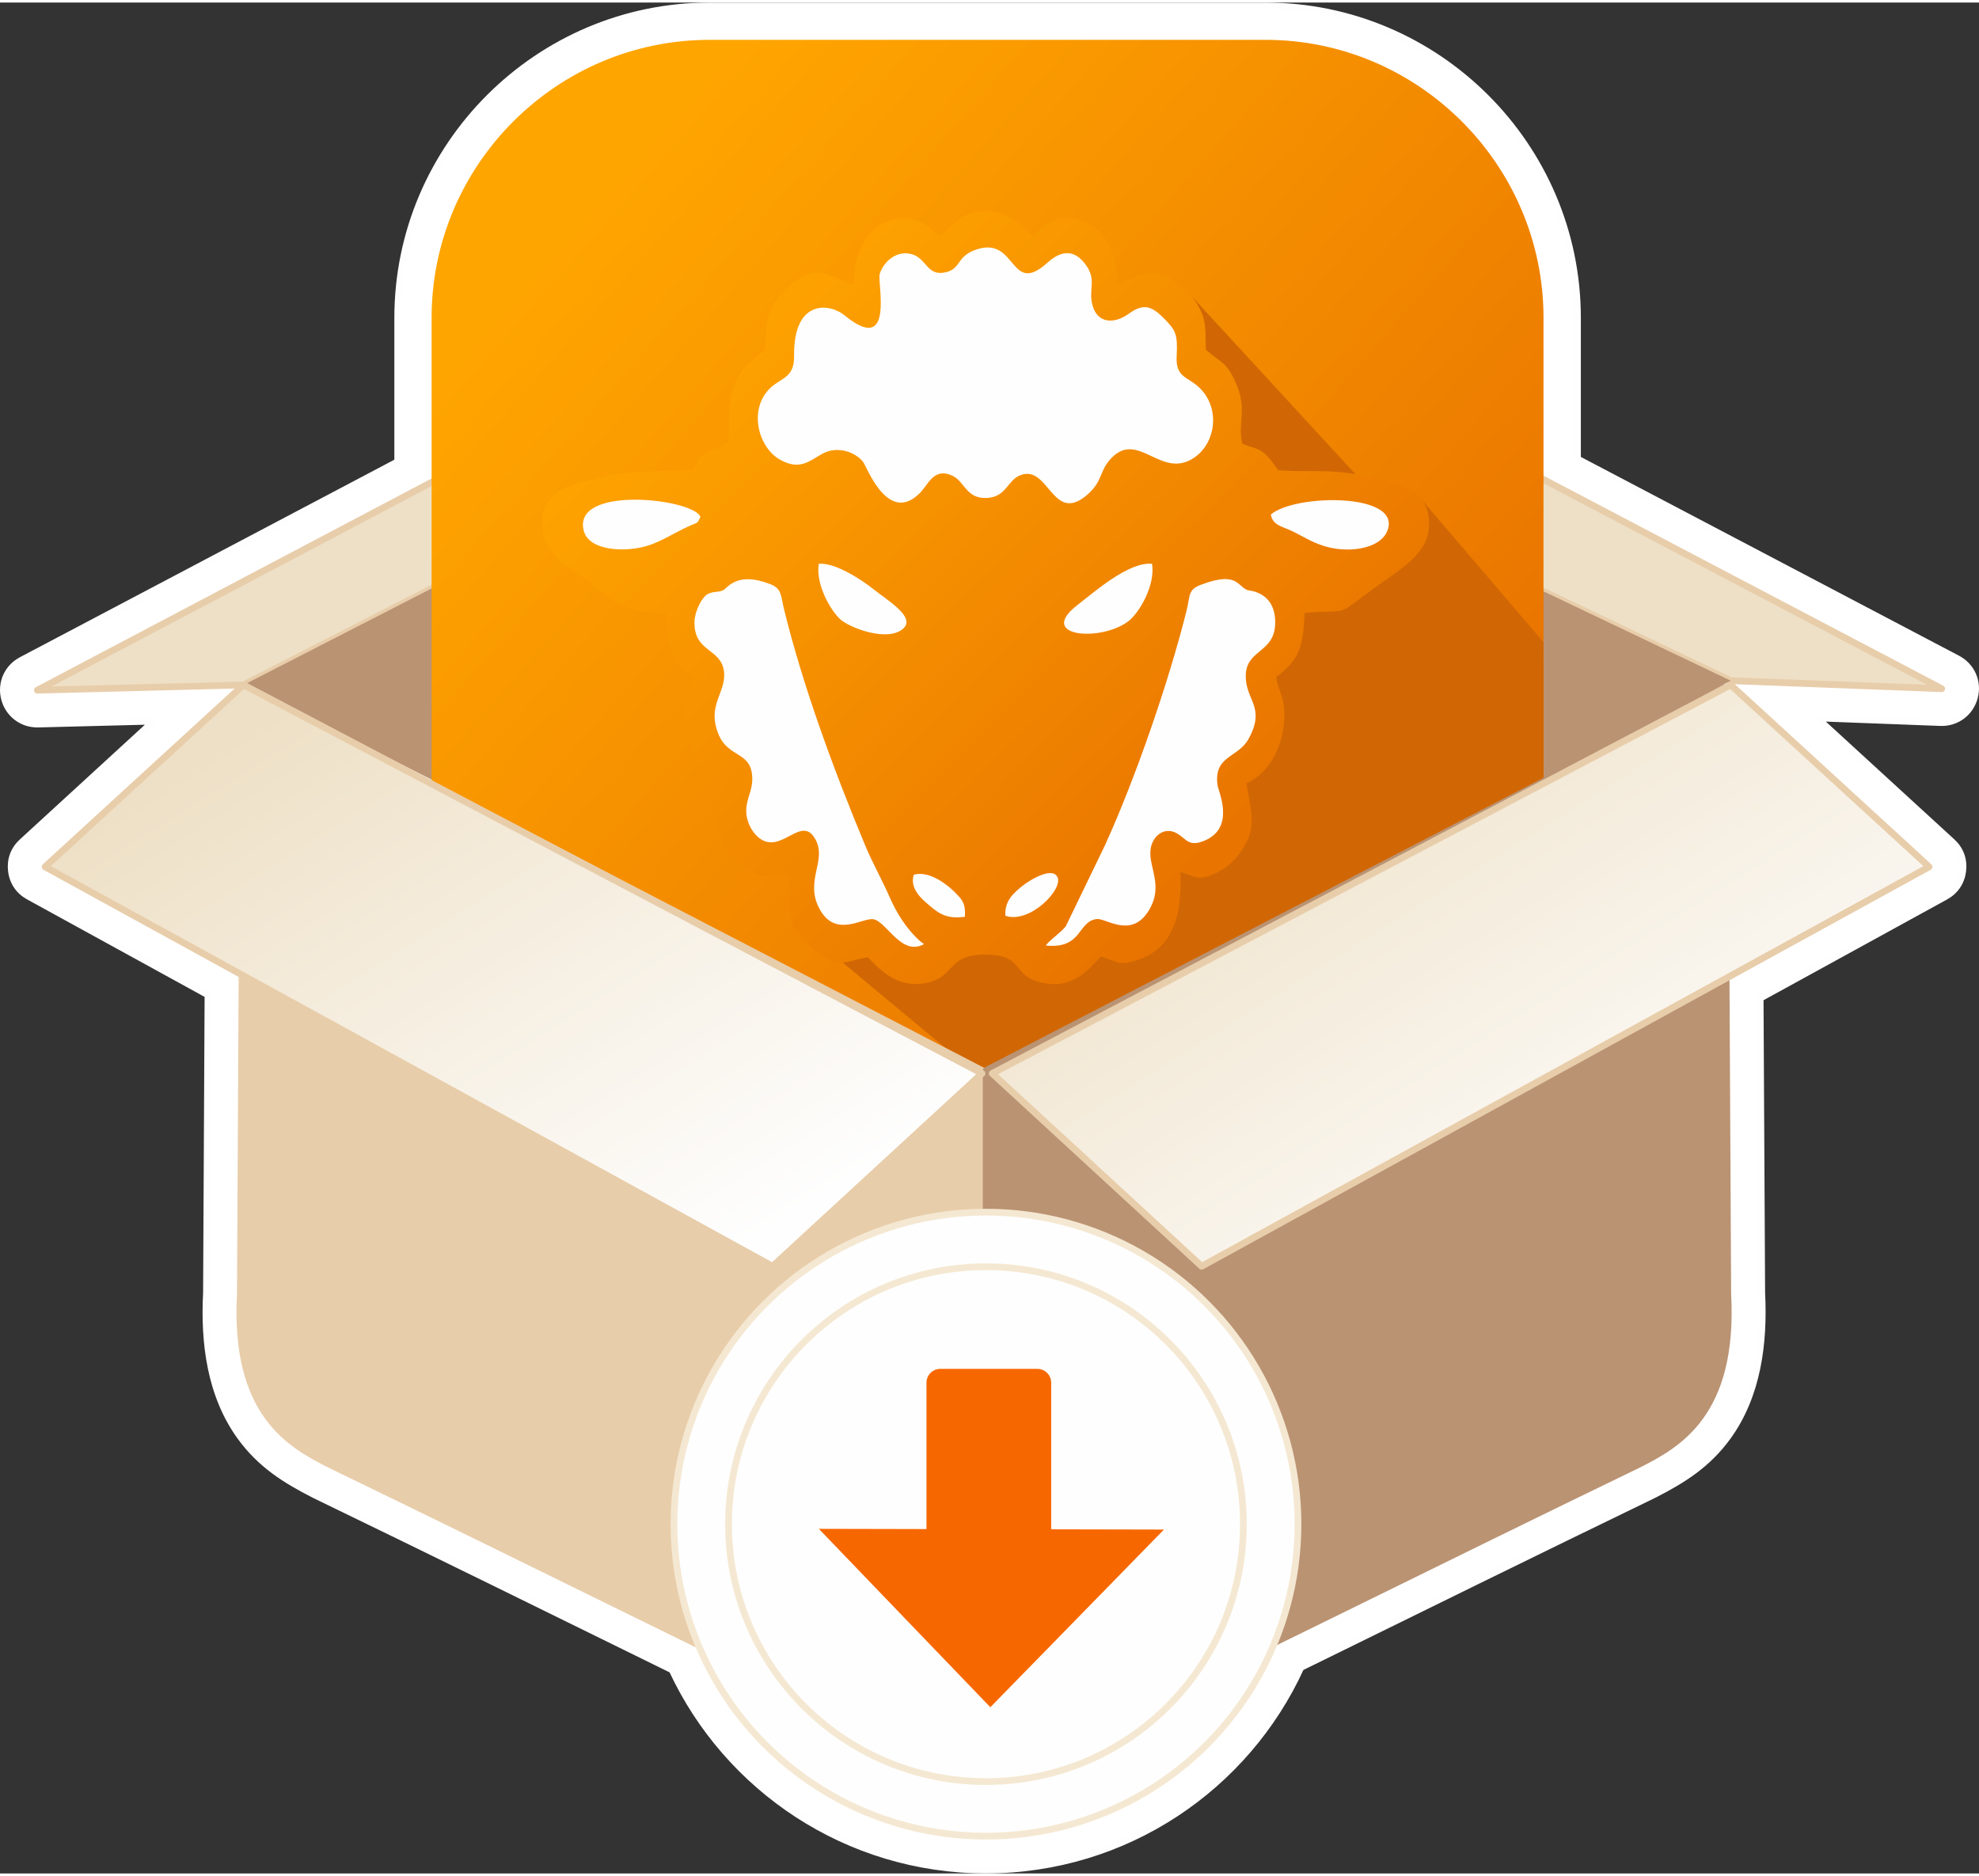 <?xml version="1.0" encoding="UTF-8"?>
<!DOCTYPE svg PUBLIC "-//W3C//DTD SVG 1.1//EN" "http://www.w3.org/Graphics/SVG/1.1/DTD/svg11.dtd">
<!-- Creator: CorelDRAW 2021 (64-Bit) -->
<svg xmlns="http://www.w3.org/2000/svg" xml:space="preserve" width="250px" height="237px" version="1.1" style="shape-rendering:geometricPrecision; text-rendering:geometricPrecision; image-rendering:optimizeQuality; fill-rule:evenodd; clip-rule:evenodd"
viewBox="0 0 249.39 235.78"
 xmlns:xlink="http://www.w3.org/1999/xlink"
 xmlns:xodm="http://www.corel.com/coreldraw/odm/2003">
 <rect x="0" y="0" width="249.39" height="235.78" fill="#333333" stroke="none"/>
 <defs>
  <style type="text/css">
   <![CDATA[
    .str0 {stroke:#FEFEFE;stroke-width:0.85;stroke-linecap:round;stroke-linejoin:round;stroke-miterlimit:22.926}
    .str2 {stroke:#BA9373;stroke-width:0.85;stroke-linecap:round;stroke-linejoin:round;stroke-miterlimit:22.926}
    .str1 {stroke:#E8CDAA;stroke-width:0.85;stroke-linecap:round;stroke-linejoin:round;stroke-miterlimit:22.926}
    .str3 {stroke:#F5E8D2;stroke-width:0.85;stroke-linecap:round;stroke-linejoin:round;stroke-miterlimit:22.926}
    .fil5 {fill:none}
    .fil11 {fill:#FEFEFE}
    .fil2 {fill:#BA9373}
    .fil4 {fill:#D16704}
    .fil8 {fill:#E8CDAA}
    .fil1 {fill:#EEE0C6}
    .fil12 {fill:#F76700}
    .fil7 {fill:#FFFEFE}
    .fil0 {fill:white}
    .fil3 {fill:url(#id1)}
    .fil10 {fill:url(#id2)}
    .fil9 {fill:url(#id3)}
    .fil6 {fill:url(#id4)}
   ]]>
  </style>
    <clipPath id="id0">
     <path d="M89.42 4.7l70.06 0c19.27,0 35.03,15.76 35.03,35.03l0 70.06c0,19.27 -15.76,35.03 -35.03,35.03l-70.06 0c-19.27,0 -35.03,-15.76 -35.03,-35.03l0 -70.06c0,-19.27 15.76,-35.03 35.03,-35.03z"/>
    </clipPath>
  <linearGradient id="id1" gradientUnits="userSpaceOnUse" x1="71.87" y1="28.46" x2="177.03" y2="121.06">
   <stop offset="0" style="stop-opacity:1; stop-color:orange"/>
   <stop offset="1" style="stop-opacity:1; stop-color:#E77000"/>
  </linearGradient>
  <linearGradient id="id2" gradientUnits="userSpaceOnUse" x1="160.59" y1="85.26" x2="207.55" y2="160.01">
   <stop offset="0" style="stop-opacity:1; stop-color:#EEE0C6"/>
   <stop offset="1" style="stop-opacity:1; stop-color:#FEFEFE"/>
  </linearGradient>
  <linearGradient id="id3" gradientUnits="userSpaceOnUse" xlink:href="#id2" x1="41.23" y1="85.26" x2="88.2" y2="160.01">
  </linearGradient>
  <linearGradient id="id4" gradientUnits="userSpaceOnUse" xlink:href="#id1" x1="87.34" y1="37.74" x2="161.05" y2="112.23">
  </linearGradient>
 </defs>
 <g id="Layer_x0020_1">
  <g id="_2968430254960">
   <path class="fil0 str0" d="M163.93 209.82c-6.86,15.06 -22.05,25.53 -39.68,25.53 -17.52,0 -32.62,-10.33 -39.55,-25.23 -14.99,-7.36 -29.97,-14.75 -45,-22.02 -0.03,-0.01 -0.05,-0.03 -0.08,-0.04 -3.73,-1.9 -6.79,-3.84 -9.31,-7.3 -3.8,-5.23 -4.62,-11.85 -4.29,-18.15l0.19 -37.55 -22.58 -12.4c-1.25,-0.68 -2.02,-1.82 -2.19,-3.23 -0.17,-1.42 0.31,-2.7 1.36,-3.66l16.58 -15.21 -14.57 0.37c-2,0.05 -3.73,-1.25 -4.24,-3.19 -0.51,-1.95 0.36,-3.92 2.14,-4.86l47.41 -25.01 0 -18.14c0,-21.63 17.68,-39.3 39.3,-39.3l70.06 0c21.63,0 39.31,17.67 39.31,39.3l0 17.79 47.88 25.17c1.79,0.94 2.67,2.93 2.14,4.88 -0.52,1.95 -2.27,3.25 -4.29,3.17l-15.57 -0.59 17.04 15.62c1.05,0.96 1.52,2.24 1.35,3.66 -0.17,1.41 -0.94,2.55 -2.18,3.23l-23.35 12.82 0.2 37.13c0.32,6.3 -0.5,12.92 -4.3,18.15 -2.52,3.46 -5.58,5.4 -9.31,7.3 -0.03,0.01 -0.05,0.03 -0.08,0.04 -14.82,7.17 -29.6,14.46 -44.39,21.72z"/>
  </g>
  <g id="_2968430257360">
   <polygon class="fil1 str1" points="244.69,86.47 218.1,85.46 191.15,72.6 191.15,58.34 "/>
   <polygon class="fil1 str1" points="56.88,59.14 4.71,86.66 30.69,86 57.38,72.31 "/>
   <polygon class="fil2" points="218.1,85.46 191.15,72.6 191.19,99.91 "/>
   <polygon class="fil2" points="30.69,86 56.24,72.89 56.24,98.86 "/>
   <path class="fil3" d="M89.42 4.7l70.06 0c19.27,0 35.03,15.76 35.03,35.03l0 70.06c0,19.27 -15.76,35.03 -35.03,35.03l-70.06 0c-19.27,0 -35.03,-15.76 -35.03,-35.03l0 -70.06c0,-19.27 15.76,-35.03 35.03,-35.03z"/>
   <g style="clip-path:url(#id0)">
    <g>
     <polygon id="_1" class="fil4" points="150.24,37.09 178.37,67.65 178.98,62.45 196.53,82.97 196.53,87.39 196.8,87.68 196.8,142.99 145.96,154.07 106.2,120.99 "/>
    </g>
   </g>
   <path class="fil5" d="M89.42 4.7l70.06 0c19.27,0 35.03,15.76 35.03,35.03l0 70.06c0,19.27 -15.76,35.03 -35.03,35.03l-70.06 0c-19.27,0 -35.03,-15.76 -35.03,-35.03l0 -70.06c0,-19.27 15.76,-35.03 35.03,-35.03z"/>
   <path class="fil6" d="M118.52 29.47c-1.11,-0.72 -1.57,-1.59 -3.31,-2.06 -4.25,-1.14 -7.74,2.64 -7.61,8.13 -3.42,-1.04 -4.7,-2.85 -8.17,0.19 -3.31,2.91 -2.81,5.47 -2.99,8.04 -1.81,1.57 -2.74,1.79 -3.81,4.28 -1.17,2.74 -0.39,4.57 -0.93,7.43 -2.91,1.77 -2.55,0.2 -4.39,3.41 -4.68,0.34 -7.23,-0.15 -11.92,1.04 -3.68,0.93 -7.35,1.53 -7.08,6.21 0.2,3.66 3.85,5.25 6.06,6.97 2.95,2.29 4.3,3.92 9.51,3.82 -0.03,1.81 0.15,3.46 0.82,4.98 0.82,1.88 1.32,2.12 2.75,3.12 -0.73,3.08 -1.75,4.15 -0.71,7.78 0.75,2.6 2.4,4.82 4.4,5.56 -0.54,3.83 -1.59,5.66 0.96,9 1.51,1.98 3.96,3.57 7.23,2.27 0.59,3.71 -0.78,5.95 2.11,8.62 4.28,3.95 4.39,2.65 7.92,2.05 1.41,1.46 3.59,3.88 7.12,3.29 3.94,-0.65 2.76,-3.55 7.43,-3.62 5.42,-0.07 3.35,2.71 7.52,3.57 4.13,0.85 6.07,-2.15 7.3,-3.31 1.83,0.43 2.05,1.2 4.26,0.54 5.08,-1.51 5.95,-6.01 5.76,-11.21 1.86,0.52 2.13,1.17 4.28,0.23 1.43,-0.63 2.42,-1.55 3.14,-2.52 2.38,-3.23 1.52,-4.92 0.9,-8.89 3.49,-1.52 5.06,-5.95 4.74,-9.56 -0.14,-1.6 -0.86,-2.5 -0.98,-3.83 2.75,-2.09 3.41,-3.49 3.56,-8.08 6.26,-0.53 3.34,0.78 9.35,-3.53 2.65,-1.9 5.98,-3.85 6.31,-6.98 0.53,-5.02 -3.88,-5.69 -6.84,-6.45 -5.09,-1.32 -7.09,-0.7 -12.11,-1.01 -0.14,-0.07 -0.95,-1.45 -1.74,-2.12 -0.89,-0.75 -1.69,-0.74 -2.81,-1.23 -0.61,-2.57 0.62,-4.22 -0.7,-7.39 -1.21,-2.91 -1.87,-2.7 -3.88,-4.44 -0.14,-1.94 0.16,-3.07 -0.61,-4.82 -1.03,-2.33 -3.43,-4.73 -6.17,-4.81 -2.24,-0.07 -2.75,0.84 -4.39,1.42 0.24,-5.69 -3.47,-9.13 -7.5,-8.24 -1.6,0.35 -2.29,1.47 -3.26,2.06 -1.16,-1.12 -2.78,-3.01 -5.59,-3.11 -3.24,-0.1 -4.51,1.82 -5.93,3.2z"/>
   <path class="fil7" d="M123.21 31.07c-2.69,0.81 -2.03,2.43 -3.98,2.91 -2.41,0.6 -2.43,-1.72 -4.3,-2.26 -1.97,-0.58 -3.66,1.03 -4.07,2.51 -0.31,1.16 1.91,10.38 -4.43,5.19 -1.92,-1.57 -6.47,-2.05 -6.36,5.16 0.04,2.7 -1.65,2.74 -2.94,3.94 -2.89,2.68 -1.61,7.63 1.29,9.16 2.38,1.26 3.53,0.13 5.18,-0.8 1.91,-1.07 4.17,-0.24 5.15,0.99 0.49,0.61 3.18,8.1 7.25,3.86 0.99,-1.03 1.75,-3.25 4.12,-2.05 1.45,0.74 1.69,2.93 4.33,2.75 2.34,-0.17 2.52,-2.16 4.01,-2.81 3.75,-1.65 4.13,6.45 8.71,2.27 1.71,-1.57 1.43,-2.75 2.59,-4.15 3.38,-4.06 6.21,1.95 10.18,-0.06 3.25,-1.64 4.06,-6.54 1.1,-9.24 -1.4,-1.29 -2.89,-1.2 -2.76,-3.83 0.14,-2.78 -0.08,-3.27 -1.57,-4.78 -1.55,-1.57 -2.58,-1.98 -4.45,-0.62 -1.91,1.38 -3.91,1.16 -4.54,-0.91 -0.7,-2.26 0.71,-3.33 -1.14,-5.57 -1.47,-1.76 -3.09,-1.29 -4.55,0.03 -4.78,4.33 -3.84,-3.2 -8.82,-1.69z"/>
   <path class="fil7" d="M116.41 118.68c-0.04,-0.05 -0.11,-0.19 -0.13,-0.15 -0.02,0.05 -2.39,-1.74 -4.1,-5.64 -1.04,-2.37 -2.24,-4.47 -3.19,-6.76 -3.85,-9.24 -7.78,-19.85 -10.19,-29.68 -0.42,-1.69 -0.24,-2.57 -1.72,-3.15 -4.26,-1.67 -5.42,0.52 -5.94,0.76 -0.69,0.31 -1.23,0.11 -1.94,0.48 -0.74,0.38 -1.64,2.14 -1.68,3.46 -0.12,3.89 3.32,3.34 3.71,6.26 0.36,2.69 -2.22,4.23 -0.68,7.97 1.29,3.1 4.28,2.05 4.25,5.7 -0.01,1.49 -0.8,2.5 -0.76,4.03 0.04,1.44 0.83,2.75 1.71,3.39 2.8,2.03 5.32,-3.2 7.06,0.21 1.35,2.63 -1.36,5.08 0.39,8.52 2.02,3.97 5.51,1.18 6.88,1.45 1.71,0.35 3.48,4.66 6.33,3.15z"/>
   <path class="fil7" d="M131.81 118.84c4.64,0.46 3.95,-3.08 6.43,-3.34 1.2,-0.12 4.62,2.74 6.8,-1.57 1.66,-3.29 -0.91,-5.71 0.22,-8.13 0.53,-1.15 1.78,-1.85 3.1,-1.07 1.2,0.72 1.44,1.72 3.43,0.89 3.93,-1.63 1.75,-6.21 1.64,-6.99 -0.51,-3.74 2.6,-3.44 3.9,-5.81 2.26,-4.09 -0.44,-4.86 -0.34,-8.09 0.11,-3.31 3.79,-2.74 3.71,-6.74 -0.08,-3.78 -3.29,-3.87 -3.48,-3.94 -1.29,-0.46 -1.26,-2.43 -5.87,-0.68 -1.68,0.63 -1.34,1.34 -1.83,3.3 -2.25,8.99 -6.48,21.24 -10.29,29.57l-4.92 10.17c-0.55,0.75 -2.33,1.97 -2.5,2.43z"/>
   <path class="fil7" d="M88.26 64.79c-1.01,-2.3 -16.23,-4 -14.69,1.8 0.69,2.6 5.39,2.67 7.96,1.89 1.81,-0.55 3.53,-1.7 5.31,-2.5 1.07,-0.49 1.05,-0.24 1.42,-1.19z"/>
   <path class="fil7" d="M160.15 64.52c0.24,1.41 1.48,1.49 2.83,2.16 1.23,0.62 2.22,1.25 3.65,1.74 3,1.03 7.2,0.55 8.18,-1.8 2.03,-4.88 -11.62,-4.72 -14.66,-2.1z"/>
   <path class="fil7" d="M103.18 70.73c-0.41,2.62 1.48,5.86 2.69,6.98 1.13,1.05 5.94,2.95 7.94,1.2 1.63,-1.44 -1.87,-3.49 -3.82,-5.04 -1.25,-0.99 -4.67,-3.33 -6.81,-3.14z"/>
   <path class="fil7" d="M145.18 70.73c-2.96,-0.28 -7.26,3.55 -9.36,5.16 -5.39,4.15 3.24,4.72 6.53,1.95 1.27,-1.08 3.25,-4.4 2.83,-7.11z"/>
   <path class="fil7" d="M121.59 115.22c0.06,-1.11 -0.05,-1.75 -0.66,-2.46 -1.22,-1.43 -3.76,-3.44 -5.78,-2.84 -0.57,1.82 1.17,3.19 2.03,3.92 1.38,1.19 2.36,1.63 4.41,1.38z"/>
   <path class="fil7" d="M126.7 115.09c3.07,1.06 7.39,-3.4 6.54,-4.92 -0.76,-1.35 -3.78,0.65 -4.34,1.11 -1.1,0.9 -2.33,1.87 -2.2,3.81z"/>
   <path class="fil8 str1" d="M123.75 134.59l0 74.59 -8.08 11.3c-24.71,-11.95 -49.41,-24.28 -74.11,-36.23 -4.92,-2.5 -12.09,-6.35 -11.27,-21.51l0.4 -76.39 93.06 48.24z"/>
   <path class="fil2 str2" d="M124.27 134.59l0 74.59 8.08 11.3c24.71,-11.95 49.41,-24.28 74.11,-36.23 4.92,-2.5 12.09,-6.35 11.27,-21.51l-0.4 -76.39 -93.06 48.24z"/>
   <polygon class="fil9 str1" points="30.69,86 123.75,134.96 97.36,159.26 5.68,108.92 "/>
   <polygon class="fil10 str1" points="218.1,86 125.04,134.96 151.43,159.26 243.1,108.92 "/>
   <circle class="fil11 str3" cx="124.25" cy="191.76" r="39.32"/>
   <circle class="fil11 str3" cx="124.25" cy="191.76" r="32.44"/>
   <path class="fil12" d="M103.19 192.35l13.56 0.03 0 -18.44c0,-0.96 0.78,-1.75 1.74,-1.75l12.24 0c0.96,0 1.74,0.79 1.74,1.75l0 18.47 14.21 0.03 -10.94 11.2 -10.94 11.19 -10.81 -11.24 -10.8 -11.24z"/>
  </g>
 </g>
</svg>
